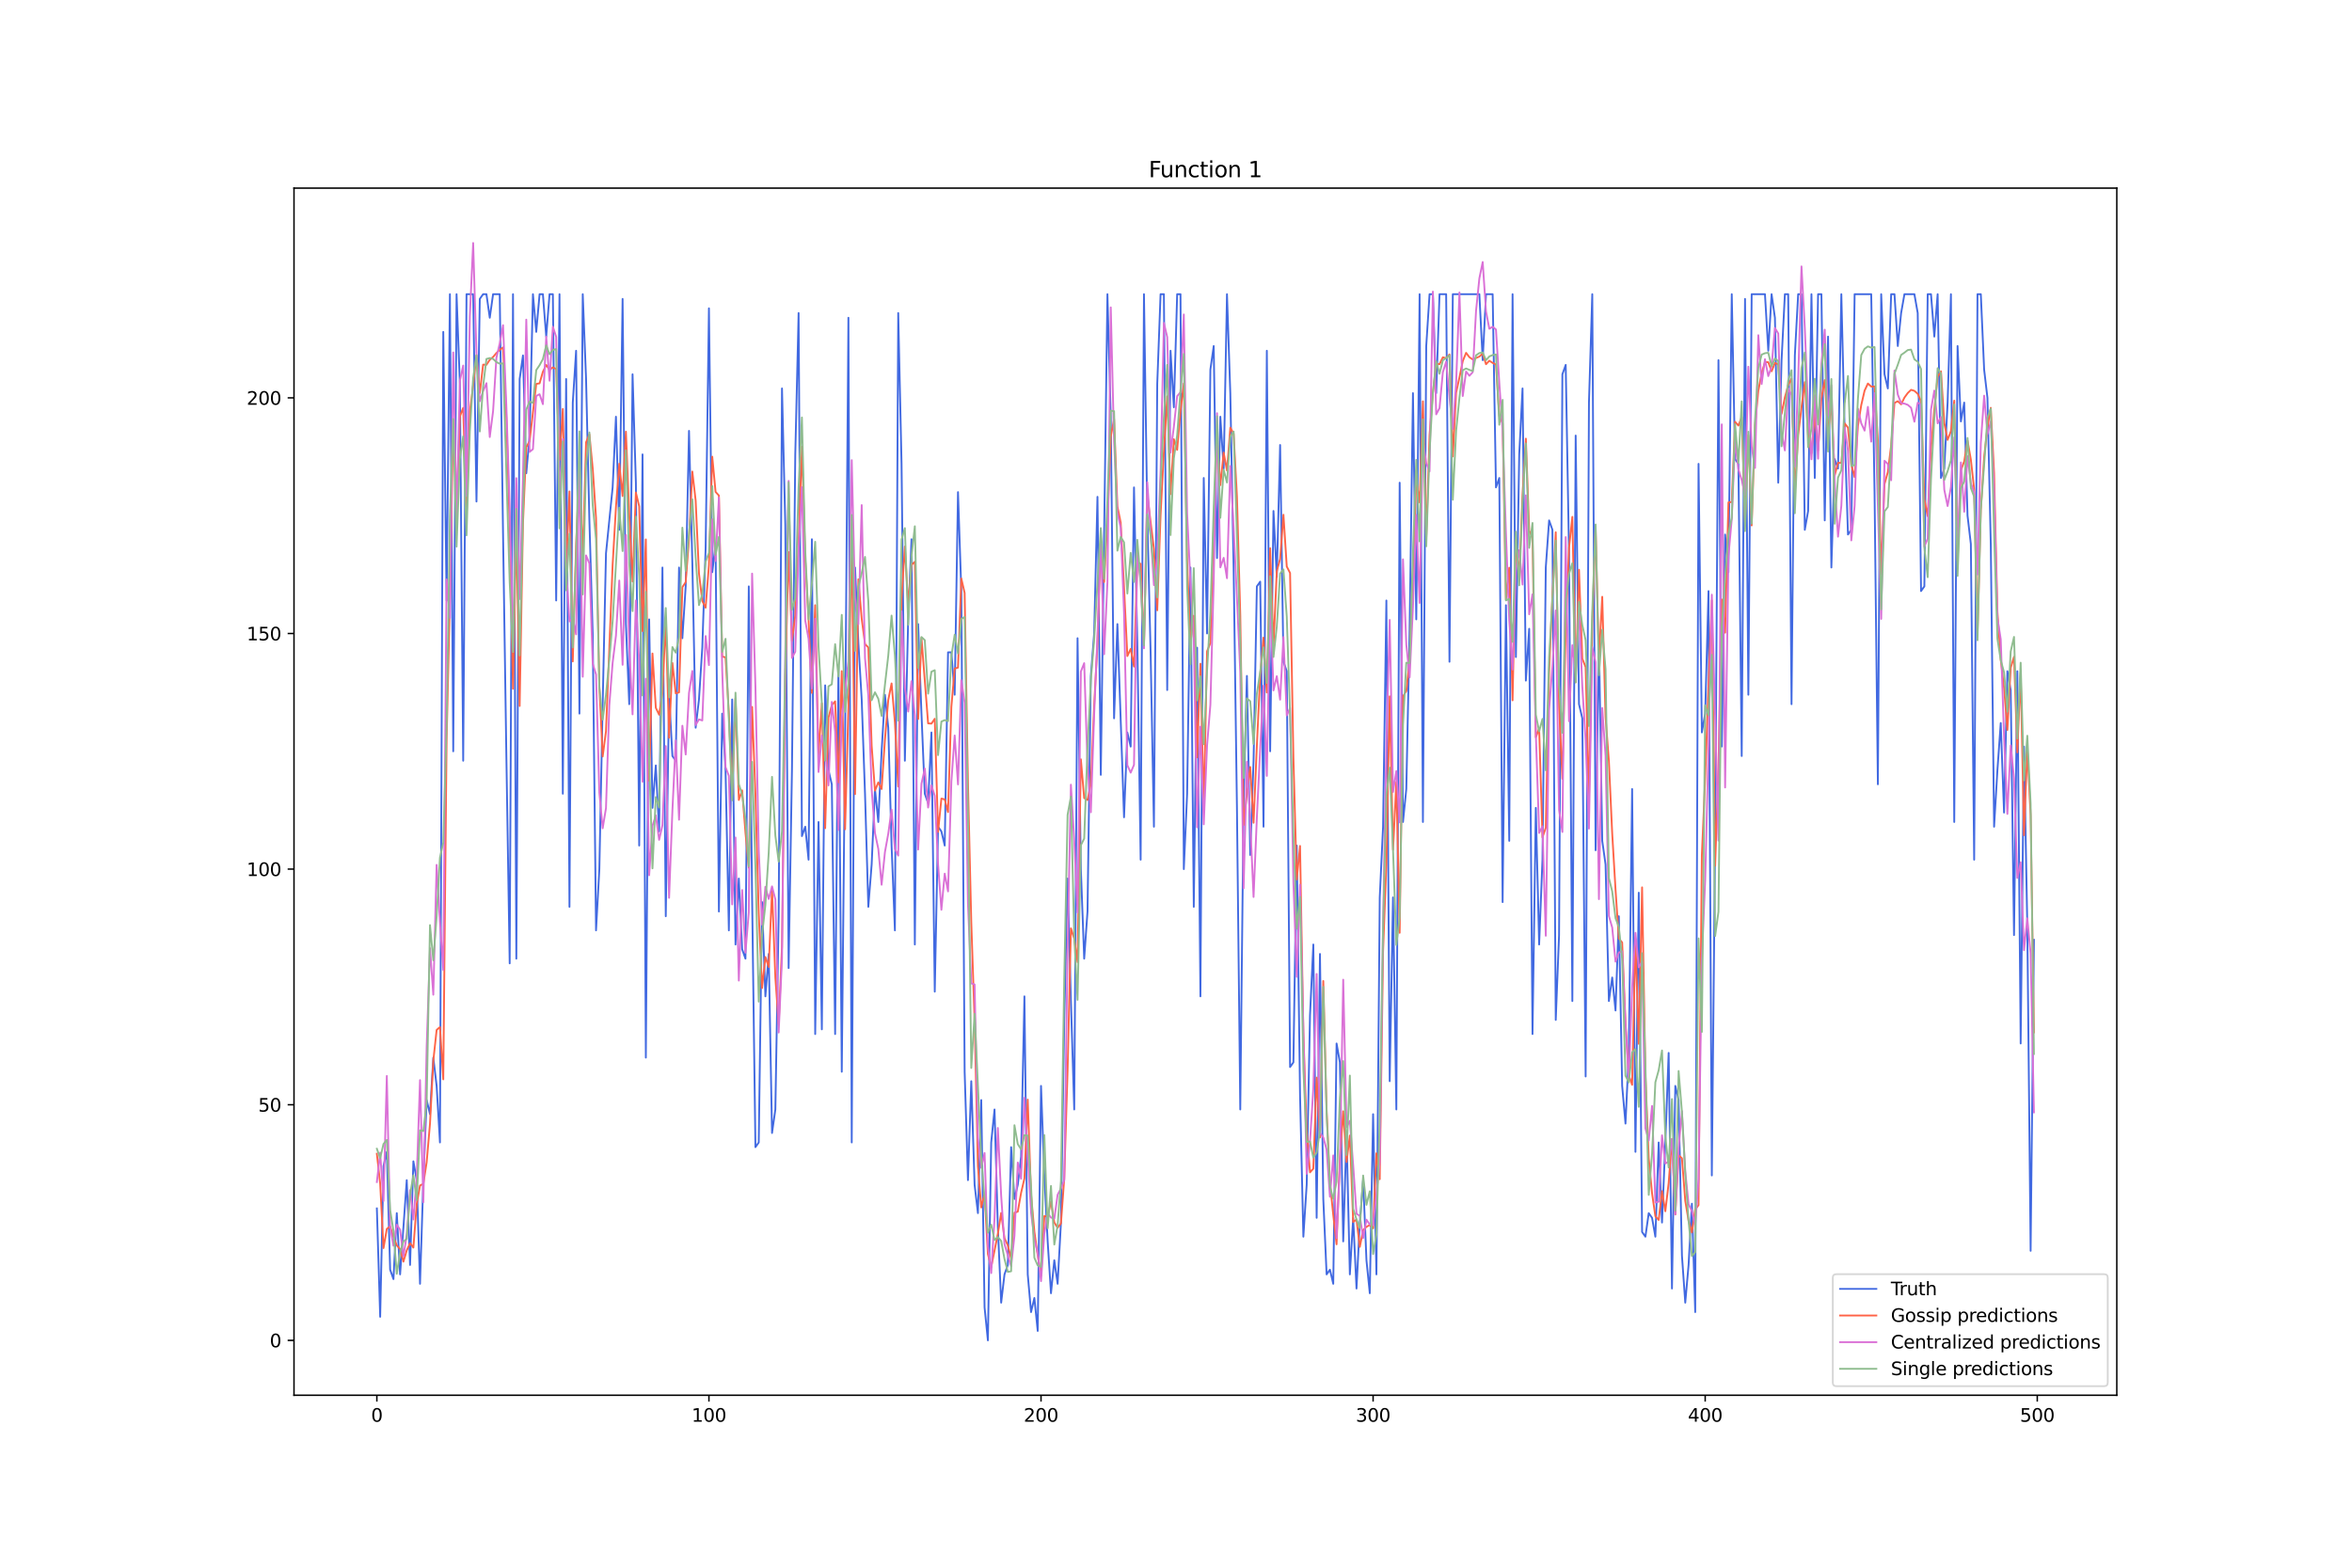 <?xml version="1.0" encoding="utf-8" standalone="no"?>
<!DOCTYPE svg PUBLIC "-//W3C//DTD SVG 1.1//EN"
  "http://www.w3.org/Graphics/SVG/1.1/DTD/svg11.dtd">
<svg xmlns:xlink="http://www.w3.org/1999/xlink" width="1296pt" height="864pt" viewBox="0 0 1296 864" xmlns="http://www.w3.org/2000/svg" version="1.1">
 <defs>
  <style type="text/css">*{stroke-linejoin: round; stroke-linecap: butt}</style>
 </defs>
 <g id="figure_1">
  <g id="patch_1">
   <path d="M 0 864 
L 1296 864 
L 1296 0 
L 0 0 
z
" style="fill: #ffffff"/>
  </g>
  <g id="axes_1">
   <g id="patch_2">
    <path d="M 162 768.96 
L 1166.4 768.96 
L 1166.4 103.68 
L 162 103.68 
z
" style="fill: #ffffff"/>
   </g>
   <g id="matplotlib.axis_1">
    <g id="xtick_1">
     <g id="line2d_1">
      <defs>
       <path id="mb43a450b15" d="M 0 0 
L 0 3.5 
" style="stroke: #000000; stroke-width: 0.8"/>
      </defs>
      <g>
       <use xlink:href="#mb43a450b15" x="207.655" y="768.96" style="stroke: #000000; stroke-width: 0.8"/>
      </g>
     </g>
     <g id="text_1">
      <!-- 0 -->
      <g transform="translate(204.473 783.558) scale(0.1 -0.1)">
       <defs>
        <path id="DejaVuSans-30" d="M 2034 4250 
Q 1547 4250 1301 3770 
Q 1056 3291 1056 2328 
Q 1056 1369 1301 889 
Q 1547 409 2034 409 
Q 2525 409 2770 889 
Q 3016 1369 3016 2328 
Q 3016 3291 2770 3770 
Q 2525 4250 2034 4250 
z
M 2034 4750 
Q 2819 4750 3233 4129 
Q 3647 3509 3647 2328 
Q 3647 1150 3233 529 
Q 2819 -91 2034 -91 
Q 1250 -91 836 529 
Q 422 1150 422 2328 
Q 422 3509 836 4129 
Q 1250 4750 2034 4750 
z
" transform="scale(0.016)"/>
       </defs>
       <use xlink:href="#DejaVuSans-30"/>
      </g>
     </g>
    </g>
    <g id="xtick_2">
     <g id="line2d_2">
      <g>
       <use xlink:href="#mb43a450b15" x="390.639" y="768.96" style="stroke: #000000; stroke-width: 0.8"/>
      </g>
     </g>
     <g id="text_2">
      <!-- 100 -->
      <g transform="translate(381.095 783.558) scale(0.1 -0.1)">
       <defs>
        <path id="DejaVuSans-31" d="M 794 531 
L 1825 531 
L 1825 4091 
L 703 3866 
L 703 4441 
L 1819 4666 
L 2450 4666 
L 2450 531 
L 3481 531 
L 3481 0 
L 794 0 
L 794 531 
z
" transform="scale(0.016)"/>
       </defs>
       <use xlink:href="#DejaVuSans-31"/>
       <use xlink:href="#DejaVuSans-30" x="63.623"/>
       <use xlink:href="#DejaVuSans-30" x="127.246"/>
      </g>
     </g>
    </g>
    <g id="xtick_3">
     <g id="line2d_3">
      <g>
       <use xlink:href="#mb43a450b15" x="573.623" y="768.96" style="stroke: #000000; stroke-width: 0.8"/>
      </g>
     </g>
     <g id="text_3">
      <!-- 200 -->
      <g transform="translate(564.079 783.558) scale(0.1 -0.1)">
       <defs>
        <path id="DejaVuSans-32" d="M 1228 531 
L 3431 531 
L 3431 0 
L 469 0 
L 469 531 
Q 828 903 1448 1529 
Q 2069 2156 2228 2338 
Q 2531 2678 2651 2914 
Q 2772 3150 2772 3378 
Q 2772 3750 2511 3984 
Q 2250 4219 1831 4219 
Q 1534 4219 1204 4116 
Q 875 4013 500 3803 
L 500 4441 
Q 881 4594 1212 4672 
Q 1544 4750 1819 4750 
Q 2544 4750 2975 4387 
Q 3406 4025 3406 3419 
Q 3406 3131 3298 2873 
Q 3191 2616 2906 2266 
Q 2828 2175 2409 1742 
Q 1991 1309 1228 531 
z
" transform="scale(0.016)"/>
       </defs>
       <use xlink:href="#DejaVuSans-32"/>
       <use xlink:href="#DejaVuSans-30" x="63.623"/>
       <use xlink:href="#DejaVuSans-30" x="127.246"/>
      </g>
     </g>
    </g>
    <g id="xtick_4">
     <g id="line2d_4">
      <g>
       <use xlink:href="#mb43a450b15" x="756.607" y="768.96" style="stroke: #000000; stroke-width: 0.8"/>
      </g>
     </g>
     <g id="text_4">
      <!-- 300 -->
      <g transform="translate(747.063 783.558) scale(0.1 -0.1)">
       <defs>
        <path id="DejaVuSans-33" d="M 2597 2516 
Q 3050 2419 3304 2112 
Q 3559 1806 3559 1356 
Q 3559 666 3084 287 
Q 2609 -91 1734 -91 
Q 1441 -91 1130 -33 
Q 819 25 488 141 
L 488 750 
Q 750 597 1062 519 
Q 1375 441 1716 441 
Q 2309 441 2620 675 
Q 2931 909 2931 1356 
Q 2931 1769 2642 2001 
Q 2353 2234 1838 2234 
L 1294 2234 
L 1294 2753 
L 1863 2753 
Q 2328 2753 2575 2939 
Q 2822 3125 2822 3475 
Q 2822 3834 2567 4026 
Q 2313 4219 1838 4219 
Q 1578 4219 1281 4162 
Q 984 4106 628 3988 
L 628 4550 
Q 988 4650 1302 4700 
Q 1616 4750 1894 4750 
Q 2613 4750 3031 4423 
Q 3450 4097 3450 3541 
Q 3450 3153 3228 2886 
Q 3006 2619 2597 2516 
z
" transform="scale(0.016)"/>
       </defs>
       <use xlink:href="#DejaVuSans-33"/>
       <use xlink:href="#DejaVuSans-30" x="63.623"/>
       <use xlink:href="#DejaVuSans-30" x="127.246"/>
      </g>
     </g>
    </g>
    <g id="xtick_5">
     <g id="line2d_5">
      <g>
       <use xlink:href="#mb43a450b15" x="939.591" y="768.96" style="stroke: #000000; stroke-width: 0.8"/>
      </g>
     </g>
     <g id="text_5">
      <!-- 400 -->
      <g transform="translate(930.047 783.558) scale(0.1 -0.1)">
       <defs>
        <path id="DejaVuSans-34" d="M 2419 4116 
L 825 1625 
L 2419 1625 
L 2419 4116 
z
M 2253 4666 
L 3047 4666 
L 3047 1625 
L 3713 1625 
L 3713 1100 
L 3047 1100 
L 3047 0 
L 2419 0 
L 2419 1100 
L 313 1100 
L 313 1709 
L 2253 4666 
z
" transform="scale(0.016)"/>
       </defs>
       <use xlink:href="#DejaVuSans-34"/>
       <use xlink:href="#DejaVuSans-30" x="63.623"/>
       <use xlink:href="#DejaVuSans-30" x="127.246"/>
      </g>
     </g>
    </g>
    <g id="xtick_6">
     <g id="line2d_6">
      <g>
       <use xlink:href="#mb43a450b15" x="1122.575" y="768.96" style="stroke: #000000; stroke-width: 0.8"/>
      </g>
     </g>
     <g id="text_6">
      <!-- 500 -->
      <g transform="translate(1113.032 783.558) scale(0.1 -0.1)">
       <defs>
        <path id="DejaVuSans-35" d="M 691 4666 
L 3169 4666 
L 3169 4134 
L 1269 4134 
L 1269 2991 
Q 1406 3038 1543 3061 
Q 1681 3084 1819 3084 
Q 2600 3084 3056 2656 
Q 3513 2228 3513 1497 
Q 3513 744 3044 326 
Q 2575 -91 1722 -91 
Q 1428 -91 1123 -41 
Q 819 9 494 109 
L 494 744 
Q 775 591 1075 516 
Q 1375 441 1709 441 
Q 2250 441 2565 725 
Q 2881 1009 2881 1497 
Q 2881 1984 2565 2268 
Q 2250 2553 1709 2553 
Q 1456 2553 1204 2497 
Q 953 2441 691 2322 
L 691 4666 
z
" transform="scale(0.016)"/>
       </defs>
       <use xlink:href="#DejaVuSans-35"/>
       <use xlink:href="#DejaVuSans-30" x="63.623"/>
       <use xlink:href="#DejaVuSans-30" x="127.246"/>
      </g>
     </g>
    </g>
   </g>
   <g id="matplotlib.axis_2">
    <g id="ytick_1">
     <g id="line2d_7">
      <defs>
       <path id="me5a8d954e0" d="M 0 0 
L -3.5 0 
" style="stroke: #000000; stroke-width: 0.8"/>
      </defs>
      <g>
       <use xlink:href="#me5a8d954e0" x="162" y="738.72" style="stroke: #000000; stroke-width: 0.8"/>
      </g>
     </g>
     <g id="text_7">
      <!-- 0 -->
      <g transform="translate(148.637 742.519) scale(0.1 -0.1)">
       <use xlink:href="#DejaVuSans-30"/>
      </g>
     </g>
    </g>
    <g id="ytick_2">
     <g id="line2d_8">
      <g>
       <use xlink:href="#me5a8d954e0" x="162" y="608.859" style="stroke: #000000; stroke-width: 0.8"/>
      </g>
     </g>
     <g id="text_8">
      <!-- 50 -->
      <g transform="translate(142.275 612.658) scale(0.1 -0.1)">
       <use xlink:href="#DejaVuSans-35"/>
       <use xlink:href="#DejaVuSans-30" x="63.623"/>
      </g>
     </g>
    </g>
    <g id="ytick_3">
     <g id="line2d_9">
      <g>
       <use xlink:href="#me5a8d954e0" x="162" y="478.998" style="stroke: #000000; stroke-width: 0.8"/>
      </g>
     </g>
     <g id="text_9">
      <!-- 100 -->
      <g transform="translate(135.912 482.797) scale(0.1 -0.1)">
       <use xlink:href="#DejaVuSans-31"/>
       <use xlink:href="#DejaVuSans-30" x="63.623"/>
       <use xlink:href="#DejaVuSans-30" x="127.246"/>
      </g>
     </g>
    </g>
    <g id="ytick_4">
     <g id="line2d_10">
      <g>
       <use xlink:href="#me5a8d954e0" x="162" y="349.137" style="stroke: #000000; stroke-width: 0.8"/>
      </g>
     </g>
     <g id="text_10">
      <!-- 150 -->
      <g transform="translate(135.912 352.936) scale(0.1 -0.1)">
       <use xlink:href="#DejaVuSans-31"/>
       <use xlink:href="#DejaVuSans-35" x="63.623"/>
       <use xlink:href="#DejaVuSans-30" x="127.246"/>
      </g>
     </g>
    </g>
    <g id="ytick_5">
     <g id="line2d_11">
      <g>
       <use xlink:href="#me5a8d954e0" x="162" y="219.275" style="stroke: #000000; stroke-width: 0.8"/>
      </g>
     </g>
     <g id="text_11">
      <!-- 200 -->
      <g transform="translate(135.912 223.075) scale(0.1 -0.1)">
       <use xlink:href="#DejaVuSans-32"/>
       <use xlink:href="#DejaVuSans-30" x="63.623"/>
       <use xlink:href="#DejaVuSans-30" x="127.246"/>
      </g>
     </g>
    </g>
   </g>
   <g id="line2d_12">
    <path d="M 207.655 665.998 
L 209.484 725.734 
L 211.314 642.623 
L 213.144 634.831 
L 214.974 699.762 
L 216.804 704.956 
L 218.634 668.595 
L 220.463 702.359 
L 224.123 650.414 
L 225.953 697.164 
L 227.783 640.026 
L 229.613 650.414 
L 231.442 707.553 
L 233.272 650.414 
L 235.102 606.262 
L 236.932 614.053 
L 238.762 582.887 
L 240.592 598.47 
L 242.422 629.637 
L 244.251 182.914 
L 246.081 330.956 
L 247.911 162.137 
L 249.741 414.067 
L 251.571 162.137 
L 253.401 211.484 
L 255.23 419.262 
L 257.06 162.137 
L 260.72 162.137 
L 262.55 276.414 
L 264.38 164.734 
L 266.209 162.137 
L 268.039 162.137 
L 269.869 175.123 
L 271.699 162.137 
L 275.359 162.137 
L 277.189 294.595 
L 279.018 416.664 
L 280.848 530.942 
L 282.678 162.137 
L 284.508 528.345 
L 286.338 208.887 
L 288.168 195.9 
L 289.997 260.831 
L 291.827 240.053 
L 293.657 162.137 
L 295.487 182.914 
L 297.317 162.137 
L 299.147 162.137 
L 300.976 185.512 
L 302.806 162.137 
L 304.636 162.137 
L 306.466 330.956 
L 308.296 162.137 
L 310.126 437.442 
L 311.956 208.887 
L 313.785 499.776 
L 315.615 221.873 
L 317.445 193.303 
L 319.275 393.289 
L 321.105 162.137 
L 322.935 208.887 
L 324.764 286.803 
L 326.594 349.137 
L 328.424 512.762 
L 330.254 478.998 
L 332.084 388.095 
L 333.914 304.984 
L 337.573 268.623 
L 339.403 229.664 
L 341.233 291.998 
L 343.063 164.734 
L 344.893 343.942 
L 346.723 388.095 
L 348.552 206.289 
L 350.382 266.025 
L 352.212 466.012 
L 354.042 250.442 
L 355.872 582.887 
L 357.702 341.345 
L 359.531 445.234 
L 361.361 421.859 
L 363.191 458.22 
L 365.021 312.775 
L 366.851 504.97 
L 368.681 382.901 
L 370.51 416.664 
L 372.34 419.262 
L 374.17 312.775 
L 376 351.734 
L 377.83 323.164 
L 379.66 237.456 
L 381.489 310.178 
L 383.319 401.081 
L 385.149 385.498 
L 386.979 356.928 
L 388.809 302.387 
L 390.639 169.928 
L 392.469 315.373 
L 394.298 299.789 
L 396.128 502.373 
L 397.958 393.289 
L 399.788 424.456 
L 401.618 512.762 
L 403.448 385.498 
L 405.277 520.553 
L 407.107 484.192 
L 408.937 523.151 
L 410.767 528.345 
L 412.597 323.164 
L 414.427 494.581 
L 416.256 632.234 
L 418.086 629.637 
L 419.916 497.178 
L 421.746 549.123 
L 423.576 525.748 
L 425.406 624.442 
L 427.236 611.456 
L 429.065 504.97 
L 430.895 214.081 
L 432.725 289.4 
L 434.555 533.539 
L 436.385 424.456 
L 438.215 250.442 
L 440.044 172.525 
L 441.874 460.817 
L 443.704 455.623 
L 445.534 473.803 
L 447.364 297.192 
L 449.194 569.901 
L 451.023 453.026 
L 452.853 567.303 
L 454.683 377.706 
L 456.513 424.456 
L 458.343 432.248 
L 460.173 569.901 
L 462.003 367.317 
L 463.832 590.678 
L 465.662 406.276 
L 467.492 175.123 
L 469.322 629.637 
L 471.152 312.775 
L 472.982 354.331 
L 474.811 385.498 
L 476.641 437.442 
L 478.471 499.776 
L 480.301 476.401 
L 482.131 434.845 
L 483.961 453.026 
L 485.79 414.067 
L 487.62 382.901 
L 489.45 401.081 
L 491.28 466.012 
L 493.11 512.762 
L 494.94 172.525 
L 496.77 255.637 
L 498.599 419.262 
L 500.429 341.345 
L 502.259 297.192 
L 504.089 520.553 
L 505.919 343.942 
L 507.749 393.289 
L 509.578 437.442 
L 511.408 442.637 
L 513.238 403.678 
L 515.068 546.526 
L 516.898 455.623 
L 518.728 458.22 
L 520.557 466.012 
L 522.387 359.525 
L 524.217 359.525 
L 526.047 382.901 
L 527.877 271.22 
L 529.707 325.762 
L 531.536 590.678 
L 533.366 650.414 
L 535.196 595.873 
L 537.026 653.012 
L 538.856 668.595 
L 540.686 606.262 
L 542.516 720.539 
L 544.345 738.72 
L 546.175 629.637 
L 548.005 611.456 
L 549.835 676.387 
L 551.665 717.942 
L 553.495 702.359 
L 555.324 697.164 
L 557.154 632.234 
L 558.984 660.803 
L 560.814 653.012 
L 562.644 637.428 
L 564.474 549.123 
L 566.303 702.359 
L 568.133 723.137 
L 569.963 715.345 
L 571.793 733.526 
L 573.623 598.47 
L 575.453 647.817 
L 577.283 684.178 
L 579.112 712.748 
L 580.942 694.567 
L 582.772 707.553 
L 584.602 673.789 
L 586.432 562.109 
L 588.262 484.192 
L 590.091 551.72 
L 591.921 611.456 
L 593.751 351.734 
L 595.581 478.998 
L 597.411 528.345 
L 599.241 502.373 
L 601.07 372.512 
L 602.9 349.137 
L 604.73 273.817 
L 606.56 427.053 
L 610.22 162.137 
L 612.05 229.664 
L 613.879 395.887 
L 615.709 343.942 
L 619.369 450.428 
L 621.199 403.678 
L 623.029 411.47 
L 624.858 268.623 
L 626.688 354.331 
L 628.518 473.803 
L 630.348 162.137 
L 632.178 284.206 
L 634.008 359.525 
L 635.837 455.623 
L 637.667 211.484 
L 639.497 162.137 
L 641.327 162.137 
L 643.157 380.303 
L 644.987 193.303 
L 646.817 224.47 
L 648.646 162.137 
L 650.476 162.137 
L 652.306 478.998 
L 654.136 437.442 
L 655.966 312.775 
L 657.796 499.776 
L 659.625 356.928 
L 661.455 549.123 
L 663.285 263.428 
L 665.115 349.137 
L 666.945 203.692 
L 668.775 190.706 
L 670.604 307.581 
L 672.434 229.664 
L 674.264 258.234 
L 676.094 162.137 
L 677.924 216.678 
L 679.754 312.775 
L 681.583 445.234 
L 683.413 611.456 
L 685.243 442.637 
L 687.073 372.512 
L 688.903 471.206 
L 690.733 419.262 
L 692.563 323.164 
L 694.392 320.567 
L 696.222 455.623 
L 698.052 193.303 
L 699.882 414.067 
L 701.712 281.609 
L 703.542 317.97 
L 705.371 245.248 
L 707.201 364.72 
L 709.031 369.914 
L 710.861 588.081 
L 712.691 585.484 
L 714.521 466.012 
L 716.35 603.664 
L 718.18 681.581 
L 720.01 653.012 
L 721.84 559.512 
L 723.67 520.553 
L 725.5 671.192 
L 727.33 525.748 
L 729.159 660.803 
L 730.989 702.359 
L 732.819 699.762 
L 734.649 707.553 
L 736.479 575.095 
L 738.309 585.484 
L 740.138 684.178 
L 741.968 624.442 
L 743.798 702.359 
L 745.628 671.192 
L 747.458 710.151 
L 749.288 673.789 
L 751.117 650.414 
L 752.947 694.567 
L 754.777 712.748 
L 756.607 614.053 
L 758.437 702.359 
L 760.267 494.581 
L 762.097 455.623 
L 763.926 330.956 
L 765.756 595.873 
L 767.586 494.581 
L 769.416 611.456 
L 771.246 266.025 
L 773.076 453.026 
L 774.905 434.845 
L 776.735 346.539 
L 778.565 216.678 
L 780.395 341.345 
L 782.225 162.137 
L 784.055 453.026 
L 785.884 190.706 
L 787.714 162.137 
L 789.544 162.137 
L 791.374 216.678 
L 793.204 162.137 
L 796.864 162.137 
L 798.693 364.72 
L 800.523 162.137 
L 815.162 162.137 
L 816.992 198.498 
L 818.822 162.137 
L 822.481 162.137 
L 824.311 268.623 
L 826.141 263.428 
L 827.971 497.178 
L 829.801 333.553 
L 831.63 463.414 
L 833.46 162.137 
L 835.29 362.123 
L 837.12 250.442 
L 838.95 214.081 
L 840.78 375.109 
L 842.61 346.539 
L 844.439 569.901 
L 846.269 445.234 
L 848.099 520.553 
L 849.929 473.803 
L 851.759 312.775 
L 853.589 286.803 
L 855.418 291.998 
L 857.248 562.109 
L 859.078 515.359 
L 860.908 206.289 
L 862.738 201.095 
L 864.568 304.984 
L 866.397 551.72 
L 868.227 240.053 
L 870.057 388.095 
L 871.887 395.887 
L 873.717 593.276 
L 875.547 221.873 
L 877.377 162.137 
L 879.206 468.609 
L 881.036 351.734 
L 882.866 463.414 
L 884.696 476.401 
L 886.526 551.72 
L 888.356 538.734 
L 890.185 556.914 
L 892.015 504.97 
L 893.845 598.47 
L 895.675 619.248 
L 897.505 580.289 
L 899.335 434.845 
L 901.164 634.831 
L 902.994 491.984 
L 904.824 678.984 
L 906.654 681.581 
L 908.484 668.595 
L 910.314 671.192 
L 912.144 681.581 
L 913.973 629.637 
L 915.803 673.789 
L 917.633 629.637 
L 919.463 580.289 
L 921.293 710.151 
L 923.123 598.47 
L 924.952 606.262 
L 926.782 691.97 
L 928.612 717.942 
L 930.442 697.164 
L 932.272 663.401 
L 934.102 723.137 
L 935.931 255.637 
L 937.761 403.678 
L 939.591 393.289 
L 941.421 325.762 
L 943.251 647.817 
L 945.081 460.817 
L 946.911 198.498 
L 948.74 411.47 
L 950.57 294.595 
L 952.4 315.373 
L 954.23 162.137 
L 956.06 253.039 
L 957.89 255.637 
L 959.719 416.664 
L 961.549 164.734 
L 963.379 382.901 
L 965.209 162.137 
L 972.528 162.137 
L 974.358 193.303 
L 976.188 162.137 
L 978.018 175.123 
L 979.848 266.025 
L 981.678 198.498 
L 983.507 162.137 
L 985.337 162.137 
L 987.167 388.095 
L 988.997 195.9 
L 990.827 162.137 
L 992.657 162.137 
L 994.486 291.998 
L 996.316 281.609 
L 998.146 162.137 
L 999.976 263.428 
L 1001.806 162.137 
L 1003.636 162.137 
L 1005.465 286.803 
L 1007.295 185.512 
L 1009.125 312.775 
L 1010.955 253.039 
L 1012.785 258.234 
L 1014.615 162.137 
L 1016.444 237.456 
L 1018.274 294.595 
L 1020.104 291.998 
L 1021.934 162.137 
L 1031.083 162.137 
L 1032.913 271.22 
L 1034.743 432.248 
L 1036.573 162.137 
L 1038.403 206.289 
L 1040.232 214.081 
L 1042.062 162.137 
L 1043.892 162.137 
L 1045.722 190.706 
L 1047.552 172.525 
L 1049.382 162.137 
L 1054.871 162.137 
L 1056.701 172.525 
L 1058.531 325.762 
L 1060.361 323.164 
L 1062.191 162.137 
L 1064.02 162.137 
L 1065.85 185.512 
L 1067.68 162.137 
L 1069.51 263.428 
L 1071.34 258.234 
L 1073.17 221.873 
L 1074.999 162.137 
L 1076.829 453.026 
L 1078.659 190.706 
L 1080.489 232.262 
L 1082.319 221.873 
L 1084.149 284.206 
L 1085.978 299.789 
L 1087.808 473.803 
L 1089.638 162.137 
L 1091.468 162.137 
L 1093.298 203.692 
L 1095.128 219.275 
L 1096.958 299.789 
L 1098.787 455.623 
L 1100.617 424.456 
L 1102.447 398.484 
L 1104.277 447.831 
L 1106.107 369.914 
L 1107.937 380.303 
L 1109.766 515.359 
L 1111.596 369.914 
L 1113.426 575.095 
L 1115.256 411.47 
L 1117.086 510.164 
L 1118.916 689.373 
L 1120.745 517.956 
L 1120.745 517.956 
" clip-path="url(#pf450481d5a)" style="fill: none; stroke: #4169e1; stroke-linecap: square"/>
   </g>
   <g id="line2d_13">
    <path d="M 207.655 635.854 
L 209.484 652.328 
L 211.314 687.874 
L 213.144 677.275 
L 214.974 675.89 
L 216.804 681.774 
L 218.634 686.371 
L 220.463 688.401 
L 222.293 695.328 
L 224.123 689.1 
L 225.953 685.138 
L 227.783 687.594 
L 229.613 663.638 
L 231.442 653.349 
L 233.272 652.458 
L 235.102 640.488 
L 236.932 619.356 
L 238.762 584.589 
L 240.592 567.633 
L 242.422 566.048 
L 244.251 594.863 
L 246.081 407.886 
L 247.911 329.703 
L 249.741 231.248 
L 251.571 281.495 
L 253.401 229.436 
L 255.23 224.795 
L 257.06 284.152 
L 258.89 226.651 
L 260.72 212.26 
L 262.55 195.847 
L 264.38 216.557 
L 266.209 200.94 
L 268.039 201.054 
L 269.869 198.288 
L 271.699 196.752 
L 273.529 194.581 
L 275.359 192.832 
L 277.189 191.497 
L 279.018 230.042 
L 280.848 291.301 
L 282.678 379.618 
L 284.508 290.481 
L 286.338 389.092 
L 288.168 288.452 
L 289.997 246.456 
L 291.827 243.094 
L 295.487 211.573 
L 297.317 211.277 
L 299.147 204.89 
L 300.976 201.115 
L 302.806 203.844 
L 304.636 202.467 
L 306.466 203.339 
L 308.296 253.434 
L 310.126 225.377 
L 311.956 313.102 
L 313.785 270.848 
L 315.615 364.539 
L 317.445 300.094 
L 319.275 258.614 
L 321.105 307.574 
L 322.935 243.758 
L 324.764 239.381 
L 326.594 258.148 
L 328.424 285.443 
L 330.254 378.17 
L 332.084 416.932 
L 333.914 402.996 
L 337.573 311.208 
L 339.403 279.436 
L 341.233 255.579 
L 343.063 273.401 
L 344.893 237.907 
L 346.723 283.361 
L 348.552 320.489 
L 350.382 271.435 
L 352.212 279.037 
L 354.042 347.837 
L 355.872 297.302 
L 357.702 430.294 
L 359.531 360.169 
L 361.361 390.067 
L 363.191 393.912 
L 365.021 381.807 
L 366.851 341.905 
L 368.681 406.586 
L 370.51 365.389 
L 372.34 382.136 
L 374.17 381.581 
L 376 323.607 
L 377.83 320.854 
L 379.66 297.107 
L 381.489 259.882 
L 383.319 275.827 
L 385.149 316.003 
L 386.979 331.239 
L 388.809 334.914 
L 390.639 311.483 
L 392.469 251.676 
L 394.298 271.11 
L 396.128 273.087 
L 397.958 361.89 
L 399.788 362.247 
L 401.618 393.057 
L 403.448 438.032 
L 405.277 384.913 
L 407.107 440.91 
L 408.937 435.596 
L 410.767 458.936 
L 412.597 478.184 
L 414.427 389.594 
L 416.256 437.376 
L 418.086 503.613 
L 419.916 544.569 
L 421.746 527.424 
L 423.576 532.93 
L 425.406 490.293 
L 427.236 538.895 
L 429.065 564.602 
L 430.895 521.621 
L 432.725 372.207 
L 434.555 304.276 
L 436.385 353.196 
L 438.215 339.275 
L 440.044 298.319 
L 441.874 246.221 
L 443.704 308.348 
L 445.534 341.378 
L 447.364 381.899 
L 449.194 333.544 
L 451.023 416.26 
L 452.853 387.618 
L 454.683 456.471 
L 456.513 395.454 
L 458.343 388.642 
L 460.173 386.528 
L 462.003 431.232 
L 463.832 369.854 
L 465.662 457.04 
L 467.492 390.098 
L 469.322 296.907 
L 471.152 437.685 
L 472.982 319.272 
L 474.811 340.947 
L 476.641 354.984 
L 478.471 356.825 
L 480.301 411.054 
L 482.131 435.749 
L 483.961 431.203 
L 485.79 434.86 
L 487.62 407.55 
L 489.45 385.731 
L 491.28 376.657 
L 493.11 398.121 
L 494.94 433.499 
L 496.77 329.718 
L 498.599 301.224 
L 500.429 333.343 
L 502.259 311.325 
L 504.089 309.589 
L 505.919 396.284 
L 507.749 351.487 
L 511.408 398.673 
L 513.238 398.81 
L 515.068 396.143 
L 516.898 458.495 
L 518.728 440.113 
L 520.557 440.569 
L 522.387 447.573 
L 524.217 389.57 
L 526.047 368.45 
L 527.877 367.94 
L 529.707 318.835 
L 531.536 326.79 
L 533.366 431.239 
L 535.196 508.216 
L 537.026 562.758 
L 538.856 642.835 
L 540.686 665.486 
L 542.516 657.852 
L 544.345 691.148 
L 546.175 698.387 
L 549.835 680.013 
L 551.665 668.496 
L 553.495 682.41 
L 555.324 686.316 
L 557.154 693.684 
L 558.984 668.36 
L 560.814 667.774 
L 562.644 657.419 
L 564.474 649.484 
L 566.303 606.023 
L 568.133 658.338 
L 569.963 678.765 
L 571.793 691.725 
L 573.623 703.025 
L 575.453 670.145 
L 577.283 670.556 
L 579.112 662.174 
L 580.942 673.737 
L 582.772 676.658 
L 584.602 674.289 
L 586.432 649.239 
L 588.262 590.009 
L 590.091 511.642 
L 591.921 517.256 
L 593.751 530.287 
L 595.581 418.463 
L 597.411 439.842 
L 599.241 440.934 
L 601.07 431.996 
L 602.9 388.789 
L 604.73 354.686 
L 606.56 296.46 
L 608.39 320.803 
L 610.22 287.306 
L 612.05 240.682 
L 613.879 231.016 
L 615.709 279.002 
L 617.539 288.1 
L 619.369 323.595 
L 621.199 361.579 
L 623.029 357.6 
L 624.858 367.387 
L 626.688 310.247 
L 628.518 310.707 
L 630.348 355.682 
L 632.178 272.524 
L 635.837 302.652 
L 637.667 336.366 
L 639.497 284.047 
L 641.327 248.363 
L 643.157 218.438 
L 644.987 272.371 
L 646.817 242.05 
L 648.646 247.923 
L 650.476 226.508 
L 652.306 211.31 
L 654.136 309.139 
L 655.966 354.601 
L 657.796 339.344 
L 659.625 417.422 
L 661.455 365.784 
L 663.285 446.159 
L 665.115 358.941 
L 666.945 354.42 
L 668.775 289.794 
L 670.604 241.635 
L 672.434 267.378 
L 674.264 249.427 
L 676.094 259.294 
L 677.924 235.693 
L 679.754 239.006 
L 681.583 273.624 
L 683.413 338.676 
L 685.243 454.717 
L 687.073 437.26 
L 688.903 422.708 
L 690.733 453.449 
L 692.563 411.106 
L 694.392 372.074 
L 696.222 351.415 
L 698.052 381.679 
L 699.882 302.137 
L 701.712 356.234 
L 703.542 314.771 
L 705.371 308.055 
L 707.201 283.689 
L 709.031 312.224 
L 710.861 315.817 
L 712.691 417.693 
L 714.521 484.745 
L 716.35 466.225 
L 718.18 569.561 
L 720.01 623.13 
L 721.84 646.12 
L 723.67 644.072 
L 725.5 593.877 
L 727.33 626.891 
L 729.159 540.66 
L 730.989 611.557 
L 732.819 651.567 
L 734.649 669.596 
L 736.479 685.774 
L 738.309 638.138 
L 740.138 612.452 
L 741.968 640.384 
L 743.798 625.8 
L 745.628 673.462 
L 747.458 672.108 
L 749.288 687.198 
L 751.117 677.943 
L 752.947 676.141 
L 754.777 675.148 
L 756.607 676.984 
L 758.437 635.603 
L 760.267 649.905 
L 762.097 524.329 
L 763.926 476.133 
L 765.756 383.765 
L 767.586 468.286 
L 769.416 430.922 
L 771.246 514.1 
L 773.076 383.756 
L 774.905 380.833 
L 776.735 363.917 
L 780.395 264.28 
L 782.225 276.887 
L 784.055 221.183 
L 785.884 296.987 
L 787.714 239.61 
L 789.544 216.651 
L 791.374 200.484 
L 793.204 200.735 
L 795.034 196.921 
L 796.864 197.405 
L 798.693 195.347 
L 800.523 251.557 
L 802.353 216.405 
L 804.183 208.034 
L 806.013 199.055 
L 807.843 194.448 
L 809.672 196.872 
L 811.502 198.114 
L 815.162 196.513 
L 816.992 194.87 
L 818.822 200.737 
L 820.651 198.791 
L 822.481 200.008 
L 824.311 200.883 
L 826.141 229.155 
L 827.971 233.343 
L 829.801 330.54 
L 831.63 312.881 
L 833.46 385.971 
L 835.29 297.488 
L 837.12 317.972 
L 838.95 272.428 
L 840.78 241.758 
L 842.61 292.465 
L 844.439 296.322 
L 846.269 406.354 
L 848.099 401.457 
L 849.929 461.507 
L 851.759 456.174 
L 853.589 370.783 
L 855.418 328.245 
L 857.248 293.35 
L 859.078 389.557 
L 860.908 429.202 
L 862.738 348.637 
L 864.568 301.786 
L 866.397 284.856 
L 868.227 376.022 
L 870.057 314 
L 871.887 363.017 
L 873.717 367.663 
L 875.547 440.563 
L 877.377 343.153 
L 879.206 290.784 
L 881.036 363.464 
L 882.866 328.901 
L 884.696 395.242 
L 886.526 419.352 
L 888.356 459.318 
L 890.185 490.254 
L 892.015 517.234 
L 893.845 519.427 
L 895.675 563.396 
L 897.505 592.61 
L 899.335 597.888 
L 901.164 518.015 
L 902.994 575.277 
L 904.824 489.049 
L 906.654 592.473 
L 908.484 638.222 
L 910.314 657.618 
L 912.144 670.33 
L 913.973 672.344 
L 915.803 656.489 
L 917.633 667.571 
L 919.463 652.031 
L 921.293 627.698 
L 923.123 669.344 
L 924.952 636.666 
L 926.782 638.353 
L 928.612 661.797 
L 930.442 672.886 
L 932.272 679.241 
L 934.102 666.627 
L 935.931 664.195 
L 937.761 471.422 
L 939.591 428.718 
L 941.421 377.344 
L 943.251 330.887 
L 945.081 477.175 
L 946.911 423.079 
L 948.74 330.384 
L 950.57 348.708 
L 952.4 276.858 
L 954.23 276.72 
L 956.06 232.446 
L 957.89 234.539 
L 959.719 229.888 
L 961.549 287.431 
L 963.379 239.935 
L 965.209 289.577 
L 967.039 234.582 
L 968.869 215.391 
L 970.698 205.579 
L 972.528 199.593 
L 974.358 199.614 
L 976.188 204.643 
L 978.018 200.033 
L 979.848 200.838 
L 981.678 228.109 
L 983.507 219.071 
L 985.337 212.192 
L 987.167 208.677 
L 988.997 271.318 
L 990.827 239.861 
L 992.657 224.55 
L 994.486 210.581 
L 996.316 239.905 
L 998.146 249.867 
L 999.976 228.185 
L 1001.806 248.157 
L 1003.636 219.589 
L 1005.465 209.492 
L 1007.295 238.745 
L 1009.125 221.647 
L 1010.955 262.011 
L 1012.785 255.075 
L 1014.615 255.127 
L 1016.444 233.327 
L 1018.274 235.66 
L 1020.104 256.142 
L 1021.934 262.974 
L 1023.764 234.683 
L 1025.594 223.233 
L 1027.424 215.298 
L 1029.253 211.365 
L 1031.083 213.046 
L 1032.913 213.002 
L 1034.743 242.21 
L 1036.573 316.464 
L 1038.403 266.768 
L 1040.232 260.201 
L 1042.062 245.431 
L 1043.892 222.067 
L 1045.722 221.114 
L 1047.552 222.86 
L 1049.382 219.114 
L 1051.211 216.611 
L 1053.041 214.839 
L 1054.871 215.407 
L 1056.701 217.035 
L 1058.531 221.068 
L 1060.361 275.189 
L 1062.191 284.462 
L 1064.02 247.628 
L 1065.85 225.449 
L 1067.68 207.638 
L 1069.51 204.629 
L 1071.34 233.181 
L 1073.17 242.439 
L 1074.999 237.597 
L 1076.829 220.822 
L 1078.659 309.133 
L 1080.489 259.304 
L 1082.319 254.238 
L 1084.149 242.795 
L 1085.978 253.243 
L 1087.808 269.577 
L 1089.638 349.317 
L 1091.468 280.824 
L 1093.298 251.868 
L 1095.128 235.573 
L 1096.958 224.764 
L 1098.787 260.79 
L 1100.617 337.069 
L 1102.447 363.536 
L 1104.277 379.173 
L 1106.107 402.312 
L 1107.937 368.031 
L 1109.766 362.005 
L 1111.596 414.663 
L 1113.426 370.607 
L 1115.256 460.306 
L 1117.086 412.751 
L 1118.916 449.091 
L 1120.745 568.981 
L 1120.745 568.981 
" clip-path="url(#pf450481d5a)" style="fill: none; stroke: #ff6347; stroke-linecap: square"/>
   </g>
   <g id="line2d_14">
    <path d="M 207.655 651.461 
L 209.484 635.256 
L 211.314 661.913 
L 213.144 592.994 
L 214.974 676.314 
L 216.804 686.559 
L 218.634 674.969 
L 220.463 677.73 
L 222.293 692.434 
L 224.123 680.495 
L 225.953 655.894 
L 227.783 672.103 
L 229.613 649.231 
L 231.442 595.282 
L 233.272 662.58 
L 235.102 576.833 
L 236.932 522.571 
L 238.762 548.218 
L 240.592 476.654 
L 242.422 508.266 
L 244.251 534.587 
L 246.081 319.343 
L 247.911 340.569 
L 249.741 194.24 
L 251.571 285.23 
L 253.401 209.774 
L 255.23 201.457 
L 257.06 273.426 
L 258.89 174.285 
L 260.72 133.92 
L 262.55 194.59 
L 264.38 221.157 
L 266.209 215.561 
L 268.039 211.162 
L 269.869 240.866 
L 271.699 226.6 
L 273.529 197.21 
L 275.359 189.245 
L 277.189 179.223 
L 279.018 223.723 
L 280.848 278.839 
L 282.678 356.763 
L 284.508 263.517 
L 286.338 330.141 
L 288.168 263.274 
L 289.997 176.153 
L 291.827 249.059 
L 293.657 247.55 
L 295.487 218.218 
L 297.317 217.276 
L 299.147 222.752 
L 300.976 185.508 
L 302.806 209.837 
L 304.636 180.052 
L 306.466 185.647 
L 308.296 273.07 
L 310.126 242.008 
L 311.956 312.314 
L 313.785 342.53 
L 315.615 340.75 
L 317.445 349.641 
L 319.275 253.6 
L 321.105 372.959 
L 322.935 306.107 
L 324.764 310.506 
L 326.594 365.779 
L 328.424 371.715 
L 330.254 436.854 
L 332.084 456.498 
L 333.914 445.362 
L 335.743 388.718 
L 337.573 365.271 
L 339.403 350.307 
L 341.233 319.943 
L 343.063 366.401 
L 344.893 294.863 
L 346.723 355.969 
L 348.552 393.711 
L 350.382 330.932 
L 352.212 364.853 
L 354.042 430.851 
L 355.872 374.079 
L 357.702 482.403 
L 359.531 455.089 
L 361.361 449.383 
L 363.191 462.854 
L 365.021 454.74 
L 366.851 411.195 
L 368.681 494.84 
L 370.51 446.698 
L 372.34 408.12 
L 374.17 451.767 
L 376 399.969 
L 377.83 415.833 
L 379.66 381.859 
L 381.489 369.795 
L 383.319 399.592 
L 385.149 396.499 
L 386.979 397.067 
L 388.809 350.544 
L 390.639 366.564 
L 392.469 286.169 
L 394.298 309.215 
L 396.128 274.228 
L 397.958 369.664 
L 399.788 422.779 
L 401.618 427.583 
L 403.448 498.465 
L 405.277 461.578 
L 407.107 540.437 
L 408.937 490.521 
L 410.767 525.05 
L 412.597 502.83 
L 414.427 316.122 
L 416.256 378.548 
L 418.086 468.679 
L 419.916 509.614 
L 421.746 488.727 
L 423.576 495.461 
L 425.406 488.494 
L 427.236 495.735 
L 429.065 569.049 
L 430.895 528.141 
L 432.725 359.069 
L 434.555 265.027 
L 436.385 362.626 
L 438.215 359.156 
L 440.044 303.378 
L 441.874 268.491 
L 443.704 342.05 
L 445.534 352.064 
L 447.364 379.495 
L 449.194 340.98 
L 451.023 425.481 
L 452.853 405.359 
L 454.683 412.9 
L 456.513 432.859 
L 458.343 386.832 
L 460.173 403.273 
L 462.003 457.456 
L 463.832 395.299 
L 465.662 380.555 
L 467.492 364.452 
L 469.322 253.611 
L 471.152 329.543 
L 472.982 344.016 
L 474.811 278.371 
L 476.641 362.754 
L 478.471 383.386 
L 480.301 435.11 
L 482.131 459.159 
L 483.961 467.817 
L 485.79 487.615 
L 487.62 469.589 
L 489.45 459.473 
L 491.28 446.194 
L 493.11 467.787 
L 494.94 471.551 
L 496.77 336.881 
L 498.599 379.059 
L 500.429 392.161 
L 502.259 375.426 
L 504.089 394.48 
L 505.919 468.228 
L 507.749 431.891 
L 509.578 423.58 
L 511.408 445.065 
L 513.238 432.876 
L 515.068 438.584 
L 516.898 476.29 
L 518.728 501.401 
L 520.557 481.494 
L 522.387 491.28 
L 524.217 430.785 
L 526.047 405.354 
L 527.877 432.326 
L 529.707 374.872 
L 531.536 387.303 
L 533.366 497.921 
L 535.196 541.988 
L 537.026 542.582 
L 538.856 627.412 
L 540.686 643.637 
L 542.516 635.447 
L 544.345 686.855 
L 546.175 701.621 
L 548.005 671.529 
L 549.835 621.648 
L 551.665 658.929 
L 553.495 685.689 
L 557.154 697.896 
L 558.984 681.125 
L 560.814 640.706 
L 562.644 649.63 
L 564.474 605.044 
L 568.133 668.263 
L 569.963 683.062 
L 571.793 690.602 
L 573.623 706.08 
L 575.453 679.904 
L 577.283 668.594 
L 579.112 671.04 
L 580.942 671.631 
L 582.772 658.451 
L 584.602 654.99 
L 586.432 650.419 
L 588.262 523.027 
L 590.091 432.465 
L 591.921 463.11 
L 593.751 502.897 
L 595.581 370.087 
L 597.411 365.483 
L 599.241 421.836 
L 601.07 447.667 
L 602.9 394.047 
L 604.73 350.147 
L 606.56 298.004 
L 608.39 360.591 
L 610.22 321.112 
L 612.05 169.409 
L 613.879 243.432 
L 615.709 282.543 
L 617.539 290.934 
L 619.369 337.609 
L 621.199 421.723 
L 623.029 425.841 
L 624.858 421.529 
L 626.688 304.29 
L 628.518 321.031 
L 630.348 357.319 
L 632.178 265.747 
L 634.008 293.166 
L 635.837 322.473 
L 637.667 307.041 
L 639.497 259.418 
L 641.327 177.937 
L 643.157 185.759 
L 644.987 249.385 
L 646.817 235.231 
L 648.646 218.3 
L 650.476 216.185 
L 652.306 173.308 
L 654.136 283.058 
L 655.966 320.92 
L 657.796 351.808 
L 659.625 455.982 
L 661.455 400.472 
L 663.285 454.328 
L 665.115 410.819 
L 666.945 388.439 
L 668.775 320.283 
L 670.604 227.721 
L 672.434 312.708 
L 674.264 307.434 
L 676.094 318.679 
L 677.924 256.862 
L 679.754 290.766 
L 681.583 329.423 
L 683.413 370.441 
L 685.243 489.612 
L 687.073 419.854 
L 688.903 453.204 
L 690.733 494.36 
L 692.563 450.604 
L 694.392 412.555 
L 696.222 377.912 
L 698.052 427.618 
L 699.882 328.417 
L 701.712 380.506 
L 703.542 372.661 
L 705.371 385.601 
L 707.201 351.058 
L 709.031 394.319 
L 710.861 390.183 
L 712.691 486.123 
L 714.521 538.38 
L 716.35 487.582 
L 720.01 646.958 
L 721.84 629.108 
L 723.67 600.188 
L 725.5 536.774 
L 727.33 624.424 
L 729.159 626.854 
L 730.989 633.534 
L 732.819 659.556 
L 734.649 636.776 
L 736.479 682.366 
L 738.309 642.354 
L 740.138 539.923 
L 741.968 621.109 
L 743.798 617.739 
L 745.628 642.162 
L 747.458 668.933 
L 749.288 670.09 
L 751.117 682.344 
L 752.947 672.199 
L 754.777 674.898 
L 756.607 675.292 
L 760.267 640.521 
L 762.097 508.995 
L 763.926 409.651 
L 765.756 341.655 
L 767.586 436.494 
L 769.416 424.943 
L 771.246 453.256 
L 773.076 308.254 
L 774.905 355.241 
L 776.735 373.292 
L 778.565 334.596 
L 780.395 283.813 
L 782.225 332.321 
L 784.055 242.78 
L 785.884 255.157 
L 787.714 259.798 
L 789.544 160.71 
L 791.374 228.357 
L 793.204 224.95 
L 795.034 205.166 
L 796.864 199.328 
L 798.693 218.955 
L 800.523 236.436 
L 802.353 211.207 
L 804.183 161.157 
L 806.013 218.261 
L 807.843 204.761 
L 809.672 207.103 
L 811.502 205.11 
L 813.332 171.317 
L 815.162 153.393 
L 816.992 144.404 
L 818.822 171.656 
L 820.651 181.197 
L 822.481 180.058 
L 824.311 181.599 
L 826.141 211.047 
L 827.971 237.705 
L 829.801 293.557 
L 831.63 342.014 
L 833.46 369.006 
L 835.29 314.407 
L 837.12 303.233 
L 838.95 322.168 
L 840.78 272.984 
L 842.61 338.544 
L 844.439 327.547 
L 846.269 404.543 
L 848.099 459.096 
L 849.929 455.419 
L 851.759 515.72 
L 853.589 391.185 
L 855.418 367.478 
L 857.248 336.429 
L 859.078 446.49 
L 860.908 458.532 
L 862.738 296.005 
L 864.568 397.522 
L 866.397 355.591 
L 868.227 370.667 
L 870.057 335.272 
L 871.887 378.397 
L 873.717 408.136 
L 875.547 456.681 
L 877.377 356.725 
L 879.206 364.918 
L 881.036 495.559 
L 882.866 390.182 
L 884.696 416.437 
L 886.526 504.781 
L 888.356 511.175 
L 890.185 530.017 
L 892.015 524.977 
L 893.845 524.282 
L 895.675 564.64 
L 897.505 595.515 
L 899.335 544.154 
L 901.164 514.091 
L 902.994 533.158 
L 904.824 530.032 
L 906.654 621.836 
L 908.484 628.585 
L 910.314 609.526 
L 912.144 662.742 
L 913.973 662.33 
L 915.803 625.711 
L 917.633 641.258 
L 919.463 640.13 
L 921.293 627.684 
L 923.123 669.18 
L 924.952 632.666 
L 926.782 612.373 
L 928.612 645.443 
L 930.442 663.707 
L 932.272 667.524 
L 934.102 675.295 
L 935.931 650.002 
L 937.761 528.962 
L 939.591 484.929 
L 941.421 411.897 
L 943.251 327.74 
L 946.911 463.283 
L 948.74 233.89 
L 950.57 434.002 
L 952.4 306.637 
L 954.23 286.22 
L 956.06 242.957 
L 957.89 258.675 
L 959.719 264.515 
L 961.549 272.88 
L 963.379 202.106 
L 965.209 246.218 
L 967.039 257.923 
L 968.869 184.731 
L 970.698 211.667 
L 972.528 197.974 
L 974.358 207.273 
L 976.188 202.005 
L 978.018 180.769 
L 979.848 183.802 
L 981.678 238.083 
L 983.507 248.233 
L 985.337 213.968 
L 987.167 217.801 
L 988.997 257.197 
L 990.827 209.341 
L 992.657 146.829 
L 994.486 180.851 
L 996.316 226.204 
L 998.146 253.143 
L 999.976 217.866 
L 1001.806 252.809 
L 1003.636 200.285 
L 1005.465 181.684 
L 1007.295 229.067 
L 1009.125 212.393 
L 1010.955 266.008 
L 1012.785 295.777 
L 1014.615 278.788 
L 1016.444 235.863 
L 1018.274 248.331 
L 1020.104 297.825 
L 1021.934 278.75 
L 1023.764 225.233 
L 1025.594 233.303 
L 1027.424 237.329 
L 1029.253 224.243 
L 1031.083 243.412 
L 1032.913 216.652 
L 1036.573 341.091 
L 1038.403 253.919 
L 1040.232 255.723 
L 1042.062 264.703 
L 1043.892 204.242 
L 1045.722 217.415 
L 1047.552 222.238 
L 1049.382 222.438 
L 1051.211 223.114 
L 1053.041 224.711 
L 1054.871 232.418 
L 1056.701 221.921 
L 1058.531 222.859 
L 1060.361 301.284 
L 1062.191 296.862 
L 1064.02 225.783 
L 1065.85 215.243 
L 1067.68 233.325 
L 1069.51 229.816 
L 1071.34 269.896 
L 1073.17 278.902 
L 1074.999 268.466 
L 1076.829 241.04 
L 1078.659 299.757 
L 1080.489 254.863 
L 1082.319 282.045 
L 1084.149 251.348 
L 1085.978 266.216 
L 1087.808 271.441 
L 1089.638 316.669 
L 1091.468 244.136 
L 1093.298 218.058 
L 1095.128 239.316 
L 1096.958 232.284 
L 1098.787 269.907 
L 1100.617 340.41 
L 1102.447 352.28 
L 1104.277 405.8 
L 1106.107 448.575 
L 1107.937 410.807 
L 1109.766 429.019 
L 1111.596 483.856 
L 1113.426 475.192 
L 1115.256 523.667 
L 1117.086 506.115 
L 1118.916 525.416 
L 1120.745 613.04 
L 1120.745 613.04 
" clip-path="url(#pf450481d5a)" style="fill: none; stroke: #da70d6; stroke-linecap: square"/>
   </g>
   <g id="line2d_15">
    <path d="M 207.655 633.107 
L 209.484 638.295 
L 211.314 630.465 
L 213.144 628.239 
L 214.974 666.879 
L 216.804 678.433 
L 218.634 702.053 
L 220.463 690.281 
L 222.293 684.255 
L 224.123 682.765 
L 225.953 658.421 
L 227.783 647.748 
L 229.613 661.363 
L 231.442 622.954 
L 233.272 623.365 
L 235.102 607.648 
L 236.932 509.846 
L 238.762 529.258 
L 240.592 505.118 
L 242.422 472.673 
L 244.251 464.399 
L 246.081 400.609 
L 247.911 284.521 
L 249.741 230.932 
L 251.571 301.269 
L 253.401 252.846 
L 255.23 240.501 
L 257.06 295.027 
L 258.89 237.855 
L 260.72 208.403 
L 262.55 195.811 
L 264.38 237.799 
L 266.209 212.797 
L 268.039 197.821 
L 269.869 197.349 
L 271.699 197.801 
L 273.529 199.539 
L 275.359 200.454 
L 277.189 200.227 
L 280.848 320.917 
L 282.678 359.324 
L 284.508 280.504 
L 286.338 361.197 
L 288.168 282.967 
L 289.997 225.729 
L 291.827 221.334 
L 293.657 222.038 
L 295.487 203.96 
L 297.317 201.26 
L 299.147 197.923 
L 300.976 190.337 
L 302.806 195.222 
L 304.636 192.862 
L 306.466 192.373 
L 308.296 291.201 
L 310.126 243.274 
L 311.956 325.342 
L 313.785 294.139 
L 315.615 356.792 
L 317.445 305.231 
L 319.275 237.734 
L 321.105 327.596 
L 322.935 256.186 
L 324.764 238.322 
L 326.594 278.356 
L 328.424 297.165 
L 330.254 379.01 
L 332.084 396.617 
L 333.914 382.962 
L 335.743 363.582 
L 337.573 342.257 
L 341.233 279.794 
L 343.063 303.722 
L 344.893 248.199 
L 346.723 310.541 
L 348.552 336.815 
L 350.382 284.712 
L 352.212 317.576 
L 354.042 383.306 
L 355.872 326.134 
L 357.702 417.998 
L 359.531 478.576 
L 361.361 439.277 
L 363.191 445.085 
L 365.021 363.18 
L 366.851 335.077 
L 368.681 384.362 
L 370.51 356.614 
L 372.34 359.7 
L 374.17 351.261 
L 376 290.814 
L 377.83 314.625 
L 379.66 293.672 
L 381.489 275.159 
L 383.319 307.116 
L 385.149 333.51 
L 386.979 327.547 
L 388.809 309.559 
L 390.639 304.729 
L 392.469 267.876 
L 394.298 305.744 
L 396.128 295.856 
L 397.958 359.285 
L 399.788 352.06 
L 403.448 441.073 
L 405.277 381.747 
L 407.107 432.099 
L 408.937 437.916 
L 410.767 451.5 
L 412.597 477.404 
L 414.427 419.922 
L 416.256 476.974 
L 418.086 552.034 
L 419.916 515.387 
L 421.746 498.691 
L 423.576 470.035 
L 425.406 428.128 
L 427.236 460.521 
L 429.065 474.877 
L 430.895 458.219 
L 432.725 365.751 
L 434.555 265.832 
L 436.385 336.098 
L 438.215 329.467 
L 440.044 268.408 
L 441.874 230.081 
L 443.704 303.457 
L 445.534 341.407 
L 447.364 321.619 
L 449.194 298.603 
L 451.023 356.385 
L 454.683 419.241 
L 456.513 378.248 
L 458.343 377.159 
L 460.173 355.024 
L 462.003 372.786 
L 463.832 338.869 
L 465.662 392.335 
L 467.492 376.352 
L 469.322 283.797 
L 471.152 358.738 
L 472.982 323.388 
L 474.811 315.835 
L 476.641 306.925 
L 478.471 331.538 
L 480.301 385.918 
L 482.131 381.551 
L 483.961 385.08 
L 485.79 394.576 
L 487.62 377.373 
L 489.45 361.335 
L 491.28 339.258 
L 493.11 361.26 
L 494.94 397.174 
L 496.77 297.367 
L 498.599 291.042 
L 500.429 344.34 
L 502.259 306.711 
L 504.089 290.042 
L 505.919 368.137 
L 507.749 351.074 
L 509.578 352.794 
L 511.408 382.298 
L 513.238 370.191 
L 515.068 369.364 
L 516.898 416.167 
L 518.728 397.674 
L 520.557 396.871 
L 522.387 397.431 
L 524.217 361.624 
L 526.047 349.802 
L 527.877 360.161 
L 529.707 341.199 
L 531.536 339.996 
L 533.366 448.493 
L 535.196 588.59 
L 537.026 558.713 
L 540.686 638.091 
L 542.516 660.522 
L 544.345 679.403 
L 546.175 674.987 
L 548.005 683.383 
L 549.835 681.762 
L 551.665 683.916 
L 553.495 693.854 
L 555.324 700.984 
L 557.154 700.643 
L 558.984 620.132 
L 560.814 630.549 
L 562.644 633.405 
L 564.474 625.617 
L 566.303 625.843 
L 568.133 653.798 
L 569.963 693.182 
L 571.793 697.423 
L 573.623 698.206 
L 575.453 625.579 
L 577.283 676.949 
L 579.112 653.599 
L 580.942 685.912 
L 582.772 675.255 
L 584.602 650.834 
L 586.432 538.643 
L 588.262 449.13 
L 590.091 439.024 
L 591.921 515.949 
L 593.751 551.04 
L 595.581 465.824 
L 597.411 462.161 
L 599.241 412.511 
L 601.07 375.27 
L 602.9 352.805 
L 604.73 320.861 
L 606.56 291.028 
L 608.39 318.95 
L 610.22 275.133 
L 612.05 226.303 
L 613.879 226.637 
L 615.709 303.491 
L 617.539 295.892 
L 619.369 298.893 
L 621.199 327.112 
L 623.029 304.676 
L 624.858 320.731 
L 626.688 297.523 
L 628.518 320.629 
L 630.348 355.679 
L 632.178 283.539 
L 634.008 295.295 
L 635.837 314.407 
L 637.667 329.237 
L 639.497 266.17 
L 641.327 229.611 
L 643.157 201.093 
L 644.987 294.894 
L 646.817 252.594 
L 648.646 239.799 
L 650.476 215.335 
L 652.306 195.047 
L 654.136 323.342 
L 655.966 366.117 
L 657.796 313.113 
L 659.625 386.023 
L 661.455 372.758 
L 663.285 410.145 
L 665.115 369.812 
L 666.945 337.303 
L 668.775 280.04 
L 670.604 229.369 
L 672.434 285.407 
L 674.264 258.889 
L 676.094 265.944 
L 677.924 240.653 
L 679.754 237.854 
L 683.413 353.342 
L 685.243 428.746 
L 687.073 384.864 
L 688.903 386.44 
L 690.733 410.024 
L 692.563 382.337 
L 694.392 370.251 
L 696.222 356.771 
L 698.052 376.425 
L 699.882 317.605 
L 701.712 362.088 
L 703.542 345.266 
L 705.371 316.109 
L 707.201 313.817 
L 709.031 339.854 
L 710.861 393.436 
L 712.691 459.087 
L 714.521 511.815 
L 716.35 494.303 
L 718.18 589.595 
L 720.01 629.325 
L 721.84 629.079 
L 723.67 637.967 
L 725.5 635.202 
L 727.33 623.244 
L 729.159 543.888 
L 730.989 614.124 
L 732.819 653.945 
L 734.649 660.719 
L 736.479 651.264 
L 738.309 605.253 
L 740.138 584.801 
L 741.968 636.54 
L 743.798 592.773 
L 745.628 666.182 
L 747.458 672.025 
L 749.288 676.805 
L 751.117 647.856 
L 752.947 664.035 
L 754.777 656.512 
L 756.607 691.156 
L 758.437 680.452 
L 760.267 615.724 
L 762.097 510.908 
L 763.926 438.08 
L 765.756 423.061 
L 767.586 468.406 
L 769.416 520.804 
L 771.246 505.585 
L 773.076 399.474 
L 774.905 365.253 
L 776.735 365.39 
L 778.565 304.969 
L 780.395 253.417 
L 782.225 298.392 
L 784.055 231.154 
L 785.884 301.127 
L 787.714 249.013 
L 789.544 216.666 
L 791.374 199.011 
L 793.204 206.008 
L 795.034 198.573 
L 796.864 197.302 
L 798.693 195.842 
L 800.523 275.42 
L 802.353 237.342 
L 804.183 219.089 
L 806.013 204.061 
L 807.843 203.084 
L 809.672 203.868 
L 811.502 204.501 
L 813.332 195.811 
L 815.162 194.577 
L 816.992 194.283 
L 818.822 198.505 
L 820.651 196.443 
L 822.481 195.677 
L 824.311 195.346 
L 826.141 234.114 
L 827.971 220.368 
L 829.801 330.901 
L 831.63 330.077 
L 833.46 353.749 
L 835.29 293.024 
L 837.12 322.602 
L 838.95 277.07 
L 840.78 244.354 
L 842.61 301.951 
L 844.439 288.235 
L 846.269 393.931 
L 848.099 403.12 
L 849.929 396.21 
L 851.759 424.56 
L 853.589 362.249 
L 857.248 297.92 
L 859.078 377.662 
L 860.908 403.945 
L 862.738 330.687 
L 864.568 316.232 
L 866.397 310.378 
L 868.227 376.144 
L 870.057 331.729 
L 871.887 344.515 
L 873.717 352.843 
L 875.547 400.172 
L 877.377 336.522 
L 879.206 289.033 
L 881.036 372.147 
L 882.866 347.063 
L 884.696 368.818 
L 886.526 483.908 
L 888.356 491.252 
L 890.185 506.031 
L 892.015 510.822 
L 893.845 528.578 
L 895.675 592.846 
L 897.505 596.557 
L 899.335 579.975 
L 901.164 578.207 
L 902.994 610.019 
L 904.824 525.362 
L 906.654 587.355 
L 908.484 658.534 
L 910.314 635.941 
L 912.144 596.479 
L 913.973 589.808 
L 915.803 578.942 
L 917.633 626.249 
L 919.463 643.45 
L 921.293 605.716 
L 923.123 667.233 
L 924.952 590.258 
L 926.782 612.892 
L 928.612 646.66 
L 930.442 672.866 
L 932.272 692.232 
L 934.102 690.114 
L 935.931 517.187 
L 937.761 568.737 
L 939.591 388.735 
L 941.421 394.245 
L 943.251 360.918 
L 945.081 515.874 
L 946.911 502.509 
L 948.74 345.248 
L 950.57 318.757 
L 952.4 294.035 
L 954.23 285.442 
L 956.06 233.686 
L 957.89 255.078 
L 959.719 221.183 
L 961.549 292.734 
L 963.379 237.949 
L 965.209 288.601 
L 967.039 231.622 
L 968.869 202.845 
L 970.698 195.444 
L 972.528 194.666 
L 974.358 194.416 
L 976.188 201.852 
L 978.018 197.571 
L 979.848 198.98 
L 981.678 245.97 
L 985.337 209.608 
L 987.167 204.032 
L 988.997 282.887 
L 990.827 235.627 
L 992.657 202.727 
L 994.486 194.261 
L 996.316 246.502 
L 998.146 236.307 
L 999.976 208.705 
L 1001.806 233.981 
L 1003.636 203.361 
L 1005.465 189.645 
L 1007.295 248.861 
L 1009.125 208.87 
L 1010.955 288.676 
L 1012.785 263.209 
L 1014.615 259.192 
L 1016.444 222.525 
L 1018.274 207.21 
L 1020.104 256.771 
L 1021.934 256.347 
L 1023.764 219.693 
L 1025.594 195.672 
L 1027.424 192.248 
L 1029.253 190.898 
L 1031.083 191.607 
L 1032.913 191.245 
L 1034.743 255.771 
L 1036.573 335.841 
L 1038.403 281.838 
L 1040.232 279.44 
L 1042.062 246.583 
L 1043.892 205.999 
L 1045.722 201.025 
L 1047.552 195.624 
L 1049.382 194.361 
L 1051.211 192.92 
L 1053.041 192.673 
L 1054.871 198.031 
L 1056.701 199.349 
L 1058.531 203.391 
L 1060.361 301.805 
L 1062.191 318.109 
L 1064.02 263.997 
L 1065.85 230.679 
L 1067.68 202.891 
L 1069.51 205.902 
L 1071.34 264.545 
L 1073.17 259.698 
L 1074.999 253.652 
L 1076.829 222.917 
L 1078.659 317.409 
L 1080.489 269.064 
L 1082.319 265.422 
L 1084.149 241.364 
L 1085.978 268.936 
L 1087.808 273.812 
L 1089.638 352.88 
L 1091.468 280.852 
L 1093.298 256.334 
L 1095.128 230.153 
L 1096.958 225.225 
L 1098.787 293.564 
L 1100.617 352.023 
L 1102.447 363.826 
L 1104.277 370.541 
L 1106.107 392.211 
L 1107.937 359.049 
L 1109.766 351.013 
L 1111.596 407.022 
L 1113.426 365.238 
L 1115.256 430.108 
L 1117.086 405.481 
L 1118.916 442.843 
L 1120.745 580.88 
L 1120.745 580.88 
" clip-path="url(#pf450481d5a)" style="fill: none; stroke: #8fbc8f; stroke-linecap: square"/>
   </g>
   <g id="patch_3">
    <path d="M 162 768.96 
L 162 103.68 
" style="fill: none; stroke: #000000; stroke-width: 0.8; stroke-linejoin: miter; stroke-linecap: square"/>
   </g>
   <g id="patch_4">
    <path d="M 1166.4 768.96 
L 1166.4 103.68 
" style="fill: none; stroke: #000000; stroke-width: 0.8; stroke-linejoin: miter; stroke-linecap: square"/>
   </g>
   <g id="patch_5">
    <path d="M 162 768.96 
L 1166.4 768.96 
" style="fill: none; stroke: #000000; stroke-width: 0.8; stroke-linejoin: miter; stroke-linecap: square"/>
   </g>
   <g id="patch_6">
    <path d="M 162 103.68 
L 1166.4 103.68 
" style="fill: none; stroke: #000000; stroke-width: 0.8; stroke-linejoin: miter; stroke-linecap: square"/>
   </g>
   <g id="text_12">
    <!-- Function 1 -->
    <g transform="translate(632.958 97.68) scale(0.12 -0.12)">
     <defs>
      <path id="DejaVuSans-46" d="M 628 4666 
L 3309 4666 
L 3309 4134 
L 1259 4134 
L 1259 2759 
L 3109 2759 
L 3109 2228 
L 1259 2228 
L 1259 0 
L 628 0 
L 628 4666 
z
" transform="scale(0.016)"/>
      <path id="DejaVuSans-75" d="M 544 1381 
L 544 3500 
L 1119 3500 
L 1119 1403 
Q 1119 906 1312 657 
Q 1506 409 1894 409 
Q 2359 409 2629 706 
Q 2900 1003 2900 1516 
L 2900 3500 
L 3475 3500 
L 3475 0 
L 2900 0 
L 2900 538 
Q 2691 219 2414 64 
Q 2138 -91 1772 -91 
Q 1169 -91 856 284 
Q 544 659 544 1381 
z
M 1991 3584 
L 1991 3584 
z
" transform="scale(0.016)"/>
      <path id="DejaVuSans-6e" d="M 3513 2113 
L 3513 0 
L 2938 0 
L 2938 2094 
Q 2938 2591 2744 2837 
Q 2550 3084 2163 3084 
Q 1697 3084 1428 2787 
Q 1159 2491 1159 1978 
L 1159 0 
L 581 0 
L 581 3500 
L 1159 3500 
L 1159 2956 
Q 1366 3272 1645 3428 
Q 1925 3584 2291 3584 
Q 2894 3584 3203 3211 
Q 3513 2838 3513 2113 
z
" transform="scale(0.016)"/>
      <path id="DejaVuSans-63" d="M 3122 3366 
L 3122 2828 
Q 2878 2963 2633 3030 
Q 2388 3097 2138 3097 
Q 1578 3097 1268 2742 
Q 959 2388 959 1747 
Q 959 1106 1268 751 
Q 1578 397 2138 397 
Q 2388 397 2633 464 
Q 2878 531 3122 666 
L 3122 134 
Q 2881 22 2623 -34 
Q 2366 -91 2075 -91 
Q 1284 -91 818 406 
Q 353 903 353 1747 
Q 353 2603 823 3093 
Q 1294 3584 2113 3584 
Q 2378 3584 2631 3529 
Q 2884 3475 3122 3366 
z
" transform="scale(0.016)"/>
      <path id="DejaVuSans-74" d="M 1172 4494 
L 1172 3500 
L 2356 3500 
L 2356 3053 
L 1172 3053 
L 1172 1153 
Q 1172 725 1289 603 
Q 1406 481 1766 481 
L 2356 481 
L 2356 0 
L 1766 0 
Q 1100 0 847 248 
Q 594 497 594 1153 
L 594 3053 
L 172 3053 
L 172 3500 
L 594 3500 
L 594 4494 
L 1172 4494 
z
" transform="scale(0.016)"/>
      <path id="DejaVuSans-69" d="M 603 3500 
L 1178 3500 
L 1178 0 
L 603 0 
L 603 3500 
z
M 603 4863 
L 1178 4863 
L 1178 4134 
L 603 4134 
L 603 4863 
z
" transform="scale(0.016)"/>
      <path id="DejaVuSans-6f" d="M 1959 3097 
Q 1497 3097 1228 2736 
Q 959 2375 959 1747 
Q 959 1119 1226 758 
Q 1494 397 1959 397 
Q 2419 397 2687 759 
Q 2956 1122 2956 1747 
Q 2956 2369 2687 2733 
Q 2419 3097 1959 3097 
z
M 1959 3584 
Q 2709 3584 3137 3096 
Q 3566 2609 3566 1747 
Q 3566 888 3137 398 
Q 2709 -91 1959 -91 
Q 1206 -91 779 398 
Q 353 888 353 1747 
Q 353 2609 779 3096 
Q 1206 3584 1959 3584 
z
" transform="scale(0.016)"/>
      <path id="DejaVuSans-20" transform="scale(0.016)"/>
     </defs>
     <use xlink:href="#DejaVuSans-46"/>
     <use xlink:href="#DejaVuSans-75" x="52.02"/>
     <use xlink:href="#DejaVuSans-6e" x="115.398"/>
     <use xlink:href="#DejaVuSans-63" x="178.777"/>
     <use xlink:href="#DejaVuSans-74" x="233.758"/>
     <use xlink:href="#DejaVuSans-69" x="272.967"/>
     <use xlink:href="#DejaVuSans-6f" x="300.75"/>
     <use xlink:href="#DejaVuSans-6e" x="361.932"/>
     <use xlink:href="#DejaVuSans-20" x="425.311"/>
     <use xlink:href="#DejaVuSans-31" x="457.098"/>
    </g>
   </g>
   <g id="legend_1">
    <g id="patch_7">
     <path d="M 1011.906 763.96 
L 1159.4 763.96 
Q 1161.4 763.96 1161.4 761.96 
L 1161.4 704.247 
Q 1161.4 702.247 1159.4 702.247 
L 1011.906 702.247 
Q 1009.906 702.247 1009.906 704.247 
L 1009.906 761.96 
Q 1009.906 763.96 1011.906 763.96 
z
" style="fill: #ffffff; opacity: 0.8; stroke: #cccccc; stroke-linejoin: miter"/>
    </g>
    <g id="line2d_16">
     <path d="M 1013.906 710.346 
L 1023.906 710.346 
L 1033.906 710.346 
" style="fill: none; stroke: #4169e1; stroke-linecap: square"/>
    </g>
    <g id="text_13">
     <!-- Truth -->
     <g transform="translate(1041.906 713.846) scale(0.1 -0.1)">
      <defs>
       <path id="DejaVuSans-54" d="M -19 4666 
L 3928 4666 
L 3928 4134 
L 2272 4134 
L 2272 0 
L 1638 0 
L 1638 4134 
L -19 4134 
L -19 4666 
z
" transform="scale(0.016)"/>
       <path id="DejaVuSans-72" d="M 2631 2963 
Q 2534 3019 2420 3045 
Q 2306 3072 2169 3072 
Q 1681 3072 1420 2755 
Q 1159 2438 1159 1844 
L 1159 0 
L 581 0 
L 581 3500 
L 1159 3500 
L 1159 2956 
Q 1341 3275 1631 3429 
Q 1922 3584 2338 3584 
Q 2397 3584 2469 3576 
Q 2541 3569 2628 3553 
L 2631 2963 
z
" transform="scale(0.016)"/>
       <path id="DejaVuSans-68" d="M 3513 2113 
L 3513 0 
L 2938 0 
L 2938 2094 
Q 2938 2591 2744 2837 
Q 2550 3084 2163 3084 
Q 1697 3084 1428 2787 
Q 1159 2491 1159 1978 
L 1159 0 
L 581 0 
L 581 4863 
L 1159 4863 
L 1159 2956 
Q 1366 3272 1645 3428 
Q 1925 3584 2291 3584 
Q 2894 3584 3203 3211 
Q 3513 2838 3513 2113 
z
" transform="scale(0.016)"/>
      </defs>
      <use xlink:href="#DejaVuSans-54"/>
      <use xlink:href="#DejaVuSans-72" x="46.334"/>
      <use xlink:href="#DejaVuSans-75" x="87.447"/>
      <use xlink:href="#DejaVuSans-74" x="150.826"/>
      <use xlink:href="#DejaVuSans-68" x="190.035"/>
     </g>
    </g>
    <g id="line2d_17">
     <path d="M 1013.906 725.024 
L 1023.906 725.024 
L 1033.906 725.024 
" style="fill: none; stroke: #ff6347; stroke-linecap: square"/>
    </g>
    <g id="text_14">
     <!-- Gossip predictions -->
     <g transform="translate(1041.906 728.524) scale(0.1 -0.1)">
      <defs>
       <path id="DejaVuSans-47" d="M 3809 666 
L 3809 1919 
L 2778 1919 
L 2778 2438 
L 4434 2438 
L 4434 434 
Q 4069 175 3628 42 
Q 3188 -91 2688 -91 
Q 1594 -91 976 548 
Q 359 1188 359 2328 
Q 359 3472 976 4111 
Q 1594 4750 2688 4750 
Q 3144 4750 3555 4637 
Q 3966 4525 4313 4306 
L 4313 3634 
Q 3963 3931 3569 4081 
Q 3175 4231 2741 4231 
Q 1884 4231 1454 3753 
Q 1025 3275 1025 2328 
Q 1025 1384 1454 906 
Q 1884 428 2741 428 
Q 3075 428 3337 486 
Q 3600 544 3809 666 
z
" transform="scale(0.016)"/>
       <path id="DejaVuSans-73" d="M 2834 3397 
L 2834 2853 
Q 2591 2978 2328 3040 
Q 2066 3103 1784 3103 
Q 1356 3103 1142 2972 
Q 928 2841 928 2578 
Q 928 2378 1081 2264 
Q 1234 2150 1697 2047 
L 1894 2003 
Q 2506 1872 2764 1633 
Q 3022 1394 3022 966 
Q 3022 478 2636 193 
Q 2250 -91 1575 -91 
Q 1294 -91 989 -36 
Q 684 19 347 128 
L 347 722 
Q 666 556 975 473 
Q 1284 391 1588 391 
Q 1994 391 2212 530 
Q 2431 669 2431 922 
Q 2431 1156 2273 1281 
Q 2116 1406 1581 1522 
L 1381 1569 
Q 847 1681 609 1914 
Q 372 2147 372 2553 
Q 372 3047 722 3315 
Q 1072 3584 1716 3584 
Q 2034 3584 2315 3537 
Q 2597 3491 2834 3397 
z
" transform="scale(0.016)"/>
       <path id="DejaVuSans-70" d="M 1159 525 
L 1159 -1331 
L 581 -1331 
L 581 3500 
L 1159 3500 
L 1159 2969 
Q 1341 3281 1617 3432 
Q 1894 3584 2278 3584 
Q 2916 3584 3314 3078 
Q 3713 2572 3713 1747 
Q 3713 922 3314 415 
Q 2916 -91 2278 -91 
Q 1894 -91 1617 61 
Q 1341 213 1159 525 
z
M 3116 1747 
Q 3116 2381 2855 2742 
Q 2594 3103 2138 3103 
Q 1681 3103 1420 2742 
Q 1159 2381 1159 1747 
Q 1159 1113 1420 752 
Q 1681 391 2138 391 
Q 2594 391 2855 752 
Q 3116 1113 3116 1747 
z
" transform="scale(0.016)"/>
       <path id="DejaVuSans-65" d="M 3597 1894 
L 3597 1613 
L 953 1613 
Q 991 1019 1311 708 
Q 1631 397 2203 397 
Q 2534 397 2845 478 
Q 3156 559 3463 722 
L 3463 178 
Q 3153 47 2828 -22 
Q 2503 -91 2169 -91 
Q 1331 -91 842 396 
Q 353 884 353 1716 
Q 353 2575 817 3079 
Q 1281 3584 2069 3584 
Q 2775 3584 3186 3129 
Q 3597 2675 3597 1894 
z
M 3022 2063 
Q 3016 2534 2758 2815 
Q 2500 3097 2075 3097 
Q 1594 3097 1305 2825 
Q 1016 2553 972 2059 
L 3022 2063 
z
" transform="scale(0.016)"/>
       <path id="DejaVuSans-64" d="M 2906 2969 
L 2906 4863 
L 3481 4863 
L 3481 0 
L 2906 0 
L 2906 525 
Q 2725 213 2448 61 
Q 2172 -91 1784 -91 
Q 1150 -91 751 415 
Q 353 922 353 1747 
Q 353 2572 751 3078 
Q 1150 3584 1784 3584 
Q 2172 3584 2448 3432 
Q 2725 3281 2906 2969 
z
M 947 1747 
Q 947 1113 1208 752 
Q 1469 391 1925 391 
Q 2381 391 2643 752 
Q 2906 1113 2906 1747 
Q 2906 2381 2643 2742 
Q 2381 3103 1925 3103 
Q 1469 3103 1208 2742 
Q 947 2381 947 1747 
z
" transform="scale(0.016)"/>
      </defs>
      <use xlink:href="#DejaVuSans-47"/>
      <use xlink:href="#DejaVuSans-6f" x="77.49"/>
      <use xlink:href="#DejaVuSans-73" x="138.672"/>
      <use xlink:href="#DejaVuSans-73" x="190.771"/>
      <use xlink:href="#DejaVuSans-69" x="242.871"/>
      <use xlink:href="#DejaVuSans-70" x="270.654"/>
      <use xlink:href="#DejaVuSans-20" x="334.131"/>
      <use xlink:href="#DejaVuSans-70" x="365.918"/>
      <use xlink:href="#DejaVuSans-72" x="429.395"/>
      <use xlink:href="#DejaVuSans-65" x="468.258"/>
      <use xlink:href="#DejaVuSans-64" x="529.781"/>
      <use xlink:href="#DejaVuSans-69" x="593.258"/>
      <use xlink:href="#DejaVuSans-63" x="621.041"/>
      <use xlink:href="#DejaVuSans-74" x="676.021"/>
      <use xlink:href="#DejaVuSans-69" x="715.23"/>
      <use xlink:href="#DejaVuSans-6f" x="743.014"/>
      <use xlink:href="#DejaVuSans-6e" x="804.195"/>
      <use xlink:href="#DejaVuSans-73" x="867.574"/>
     </g>
    </g>
    <g id="line2d_18">
     <path d="M 1013.906 739.702 
L 1023.906 739.702 
L 1033.906 739.702 
" style="fill: none; stroke: #da70d6; stroke-linecap: square"/>
    </g>
    <g id="text_15">
     <!-- Centralized predictions -->
     <g transform="translate(1041.906 743.202) scale(0.1 -0.1)">
      <defs>
       <path id="DejaVuSans-43" d="M 4122 4306 
L 4122 3641 
Q 3803 3938 3442 4084 
Q 3081 4231 2675 4231 
Q 1875 4231 1450 3742 
Q 1025 3253 1025 2328 
Q 1025 1406 1450 917 
Q 1875 428 2675 428 
Q 3081 428 3442 575 
Q 3803 722 4122 1019 
L 4122 359 
Q 3791 134 3420 21 
Q 3050 -91 2638 -91 
Q 1578 -91 968 557 
Q 359 1206 359 2328 
Q 359 3453 968 4101 
Q 1578 4750 2638 4750 
Q 3056 4750 3426 4639 
Q 3797 4528 4122 4306 
z
" transform="scale(0.016)"/>
       <path id="DejaVuSans-61" d="M 2194 1759 
Q 1497 1759 1228 1600 
Q 959 1441 959 1056 
Q 959 750 1161 570 
Q 1363 391 1709 391 
Q 2188 391 2477 730 
Q 2766 1069 2766 1631 
L 2766 1759 
L 2194 1759 
z
M 3341 1997 
L 3341 0 
L 2766 0 
L 2766 531 
Q 2569 213 2275 61 
Q 1981 -91 1556 -91 
Q 1019 -91 701 211 
Q 384 513 384 1019 
Q 384 1609 779 1909 
Q 1175 2209 1959 2209 
L 2766 2209 
L 2766 2266 
Q 2766 2663 2505 2880 
Q 2244 3097 1772 3097 
Q 1472 3097 1187 3025 
Q 903 2953 641 2809 
L 641 3341 
Q 956 3463 1253 3523 
Q 1550 3584 1831 3584 
Q 2591 3584 2966 3190 
Q 3341 2797 3341 1997 
z
" transform="scale(0.016)"/>
       <path id="DejaVuSans-6c" d="M 603 4863 
L 1178 4863 
L 1178 0 
L 603 0 
L 603 4863 
z
" transform="scale(0.016)"/>
       <path id="DejaVuSans-7a" d="M 353 3500 
L 3084 3500 
L 3084 2975 
L 922 459 
L 3084 459 
L 3084 0 
L 275 0 
L 275 525 
L 2438 3041 
L 353 3041 
L 353 3500 
z
" transform="scale(0.016)"/>
      </defs>
      <use xlink:href="#DejaVuSans-43"/>
      <use xlink:href="#DejaVuSans-65" x="69.824"/>
      <use xlink:href="#DejaVuSans-6e" x="131.348"/>
      <use xlink:href="#DejaVuSans-74" x="194.727"/>
      <use xlink:href="#DejaVuSans-72" x="233.936"/>
      <use xlink:href="#DejaVuSans-61" x="275.049"/>
      <use xlink:href="#DejaVuSans-6c" x="336.328"/>
      <use xlink:href="#DejaVuSans-69" x="364.111"/>
      <use xlink:href="#DejaVuSans-7a" x="391.895"/>
      <use xlink:href="#DejaVuSans-65" x="444.385"/>
      <use xlink:href="#DejaVuSans-64" x="505.908"/>
      <use xlink:href="#DejaVuSans-20" x="569.385"/>
      <use xlink:href="#DejaVuSans-70" x="601.172"/>
      <use xlink:href="#DejaVuSans-72" x="664.648"/>
      <use xlink:href="#DejaVuSans-65" x="703.512"/>
      <use xlink:href="#DejaVuSans-64" x="765.035"/>
      <use xlink:href="#DejaVuSans-69" x="828.512"/>
      <use xlink:href="#DejaVuSans-63" x="856.295"/>
      <use xlink:href="#DejaVuSans-74" x="911.275"/>
      <use xlink:href="#DejaVuSans-69" x="950.484"/>
      <use xlink:href="#DejaVuSans-6f" x="978.268"/>
      <use xlink:href="#DejaVuSans-6e" x="1039.449"/>
      <use xlink:href="#DejaVuSans-73" x="1102.828"/>
     </g>
    </g>
    <g id="line2d_19">
     <path d="M 1013.906 754.38 
L 1023.906 754.38 
L 1033.906 754.38 
" style="fill: none; stroke: #8fbc8f; stroke-linecap: square"/>
    </g>
    <g id="text_16">
     <!-- Single predictions -->
     <g transform="translate(1041.906 757.88) scale(0.1 -0.1)">
      <defs>
       <path id="DejaVuSans-53" d="M 3425 4513 
L 3425 3897 
Q 3066 4069 2747 4153 
Q 2428 4238 2131 4238 
Q 1616 4238 1336 4038 
Q 1056 3838 1056 3469 
Q 1056 3159 1242 3001 
Q 1428 2844 1947 2747 
L 2328 2669 
Q 3034 2534 3370 2195 
Q 3706 1856 3706 1288 
Q 3706 609 3251 259 
Q 2797 -91 1919 -91 
Q 1588 -91 1214 -16 
Q 841 59 441 206 
L 441 856 
Q 825 641 1194 531 
Q 1563 422 1919 422 
Q 2459 422 2753 634 
Q 3047 847 3047 1241 
Q 3047 1584 2836 1778 
Q 2625 1972 2144 2069 
L 1759 2144 
Q 1053 2284 737 2584 
Q 422 2884 422 3419 
Q 422 4038 858 4394 
Q 1294 4750 2059 4750 
Q 2388 4750 2728 4690 
Q 3069 4631 3425 4513 
z
" transform="scale(0.016)"/>
       <path id="DejaVuSans-67" d="M 2906 1791 
Q 2906 2416 2648 2759 
Q 2391 3103 1925 3103 
Q 1463 3103 1205 2759 
Q 947 2416 947 1791 
Q 947 1169 1205 825 
Q 1463 481 1925 481 
Q 2391 481 2648 825 
Q 2906 1169 2906 1791 
z
M 3481 434 
Q 3481 -459 3084 -895 
Q 2688 -1331 1869 -1331 
Q 1566 -1331 1297 -1286 
Q 1028 -1241 775 -1147 
L 775 -588 
Q 1028 -725 1275 -790 
Q 1522 -856 1778 -856 
Q 2344 -856 2625 -561 
Q 2906 -266 2906 331 
L 2906 616 
Q 2728 306 2450 153 
Q 2172 0 1784 0 
Q 1141 0 747 490 
Q 353 981 353 1791 
Q 353 2603 747 3093 
Q 1141 3584 1784 3584 
Q 2172 3584 2450 3431 
Q 2728 3278 2906 2969 
L 2906 3500 
L 3481 3500 
L 3481 434 
z
" transform="scale(0.016)"/>
      </defs>
      <use xlink:href="#DejaVuSans-53"/>
      <use xlink:href="#DejaVuSans-69" x="63.477"/>
      <use xlink:href="#DejaVuSans-6e" x="91.26"/>
      <use xlink:href="#DejaVuSans-67" x="154.639"/>
      <use xlink:href="#DejaVuSans-6c" x="218.115"/>
      <use xlink:href="#DejaVuSans-65" x="245.898"/>
      <use xlink:href="#DejaVuSans-20" x="307.422"/>
      <use xlink:href="#DejaVuSans-70" x="339.209"/>
      <use xlink:href="#DejaVuSans-72" x="402.686"/>
      <use xlink:href="#DejaVuSans-65" x="441.549"/>
      <use xlink:href="#DejaVuSans-64" x="503.072"/>
      <use xlink:href="#DejaVuSans-69" x="566.549"/>
      <use xlink:href="#DejaVuSans-63" x="594.332"/>
      <use xlink:href="#DejaVuSans-74" x="649.312"/>
      <use xlink:href="#DejaVuSans-69" x="688.521"/>
      <use xlink:href="#DejaVuSans-6f" x="716.305"/>
      <use xlink:href="#DejaVuSans-6e" x="777.486"/>
      <use xlink:href="#DejaVuSans-73" x="840.865"/>
     </g>
    </g>
   </g>
  </g>
 </g>
 <defs>
  <clipPath id="pf450481d5a">
   <rect x="162" y="103.68" width="1004.4" height="665.28"/>
  </clipPath>
 </defs>
</svg>
